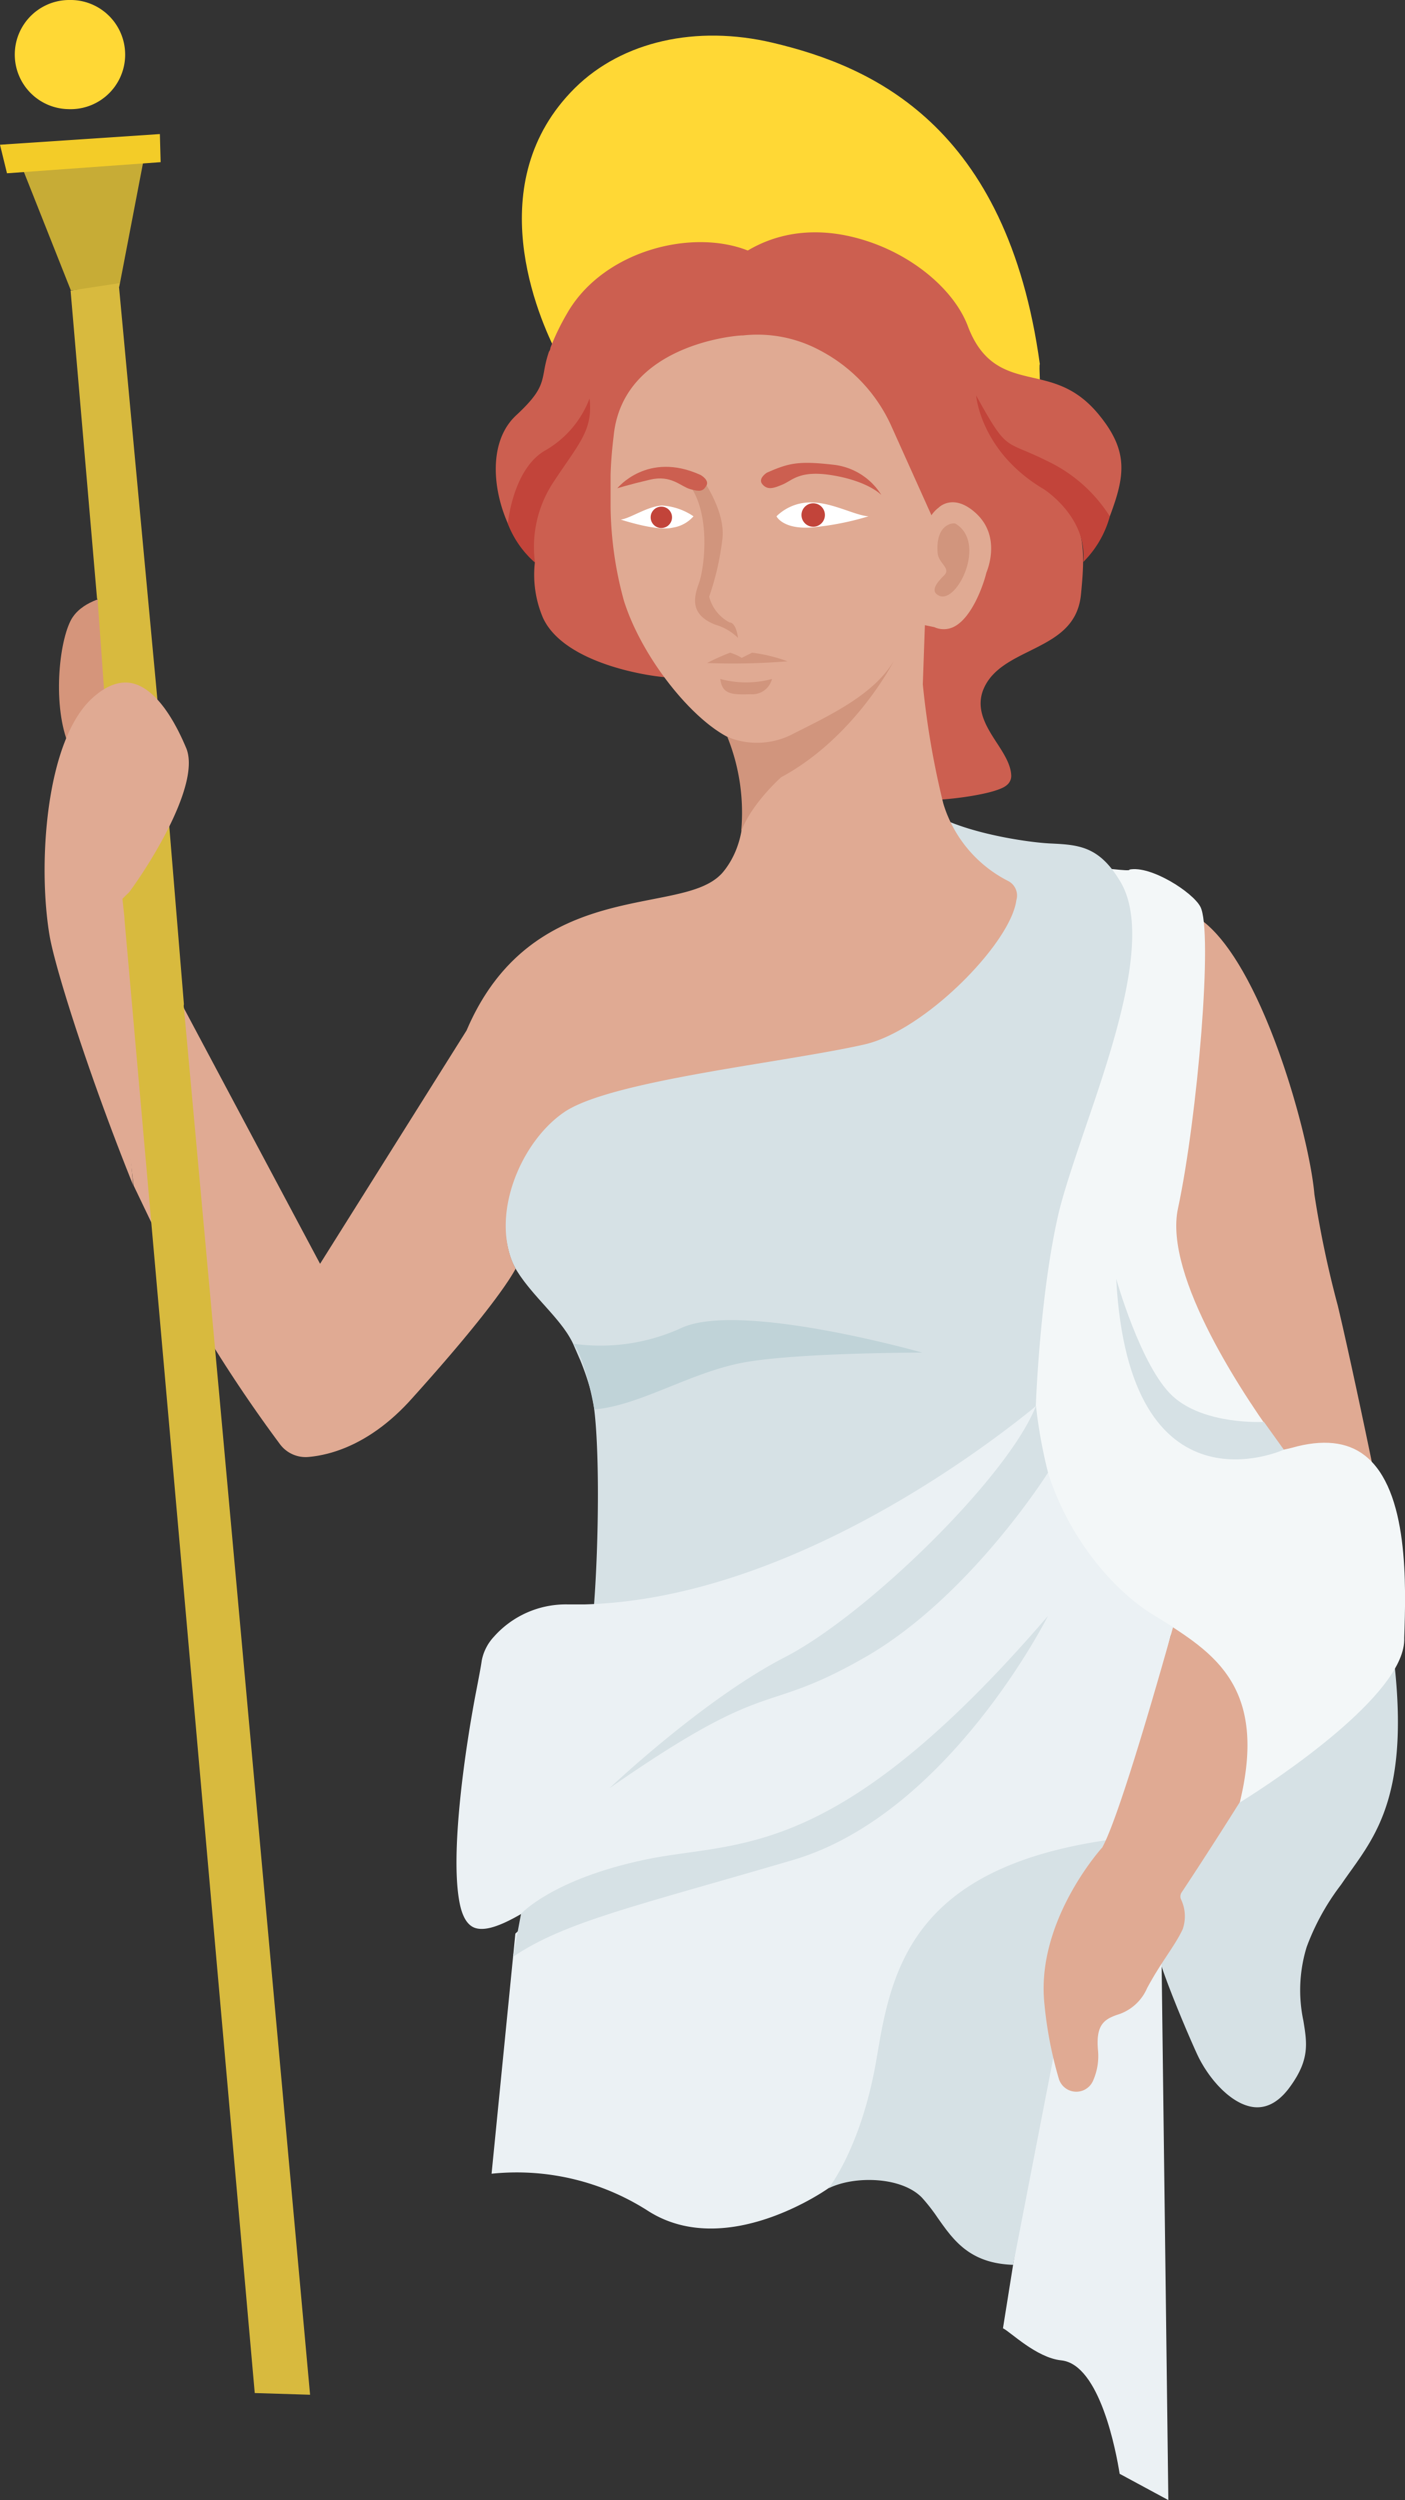 <?xml version="1.0" encoding="UTF-8" standalone="no"?>
<svg
   data-name="Layer 1"
   id="Layer_1"
   viewBox="0 0 163.03 290"
   version="1.1"
   sodipodi:docname="cleodora-logo.svg"
   inkscape:version="1.2.2 (1:1.2.2+202212051550+b0a8486541)"
   inkscape:export-filename="head.svg"
   inkscape:export-xdpi="139.82"
   inkscape:export-ydpi="139.82"
   xmlns:inkscape="http://www.inkscape.org/namespaces/inkscape"
   xmlns:sodipodi="http://sodipodi.sourceforge.net/DTD/sodipodi-0.dtd"
   xmlns="http://www.w3.org/2000/svg"
   xmlns:svg="http://www.w3.org/2000/svg">
  <rect x="0" y="0" width="163.03" height="290" fill="#333333" stroke="none"/>
  <sodipodi:namedview
     id="namedview81"
     pagecolor="#ffffff"
     bordercolor="#666666"
     borderopacity="1.0"
     inkscape:showpageshadow="2"
     inkscape:pageopacity="0.0"
     inkscape:pagecheckerboard="0"
     inkscape:deskcolor="#d1d1d1"
     showgrid="false"
     inkscape:zoom="2.044144"
     inkscape:cx="636.94143"
     inkscape:cy="149.94051"
     inkscape:window-width="1856"
     inkscape:window-height="1016"
     inkscape:window-x="64"
     inkscape:window-y="27"
     inkscape:window-maximized="1"
     inkscape:current-layer="layer2"
     showguides="true" />
  <defs
     id="defs4">
    <style
       id="style2">.cls-1{fill:#e0aa93;}.cls-2{fill:#d6e1e5;}.cls-3{fill:#f3f7f8;}.cls-4{fill:#ffd835;}.cls-5{fill:#cc5f50;}.cls-6{fill:#ebf1f4;}.cls-7{fill:#d8ba3e;}.cls-8{fill:#d5957b;}.cls-9{fill:#c7ac36;}.cls-10{fill:#f3cc28;}.cls-11{fill:#c0d3d8;}.cls-12{fill:#d1957d;}.cls-13{fill:#c2443a;}.cls-14{fill:#fff;}</style>
    <clipPath
       clipPathUnits="userSpaceOnUse"
       id="clipPath2105">
      <rect
         style="fill:#f3f7f8;fill-opacity:1;stroke:none;stroke-width:1.757;stroke-linecap:round"
         id="rect2107"
         width="130.232"
         height="130.232"
         x="290.286"
         y="17.306" />
    </clipPath>
    <clipPath
       clipPathUnits="userSpaceOnUse"
       id="clipPath2109">
      <rect
         style="fill:#f3f7f8;fill-opacity:1;stroke:none;stroke-width:1.757;stroke-linecap:round"
         id="rect2111"
         width="130.232"
         height="130.232"
         x="290.286"
         y="17.306" />
    </clipPath>
  </defs>
  <title
     id="title6" />
  <g
     inkscape:groupmode="layer"
     id="layer1"
     inkscape:label="Export background"
     inkscape:export-filename="./logo.png"
     inkscape:export-xdpi="294.858"
     inkscape:export-ydpi="294.858">
    <rect
       style="fill:none;fill-opacity:1;stroke:none;stroke-width:1.757;stroke-linecap:round"
       id="rect6138"
       width="130.232"
       height="130.232"
       x="290.286"
       y="17.306"
       inkscape:export-filename="head.png"
       inkscape:export-xdpi="589.716"
       inkscape:export-ydpi="589.716"
       inkscape:label="export rectangle"
       clip-path="url(#clipPath2109)" />
  </g>
  <g
     inkscape:groupmode="layer"
     id="layer2"
     inkscape:label="Default">
    <rect
       style="fill:#ffffff;fill-opacity:1;stroke:none;stroke-width:1.757;stroke-linecap:round"
       id="rect2103"
       width="130.232"
       height="130.232"
       x="593.723"
       y="17.306" />
    <polygon
       class="cls-1"
       points="16.12 103.93 13.05 101.86 7.62 107.67 13.05 116.88 15.5 137.51 19.81 146.5 16.12 103.93"
       id="polygon8" />
    <path
       class="cls-2"
       d="M213,210.29c-3.21,5.05-9.42,12.79-10.15,13.91.82,3.42.14,2.48-1.53,5,0,0,1.55,2.28,1.53,2.33.09,1.25,2.82,8,4.53,11.74,1.32,2.86,4,5.9,6.65,6.16,1.49.14,2.89-.64,4.13-2.35,2.28-3.13,2-5,1.56-7.67a17.06,17.06,0,0,1,.38-8.56,27.68,27.68,0,0,1,4-7.24c3.49-5.15,8.37-9.57,5.93-27.68C225.09,202.48,214.6,209.38,213,210.29Z"
       transform="translate(-68.48,-5)"
       id="path10" />
    <path
       class="cls-1"
       d="M215,176.16c3.48-.88,11,.27,13.32,1.7-1-5.08-3.42-16.45-4.61-21.41A120.47,120.47,0,0,1,221,143.56c-.62-7.26-6.71-29-14.37-32.59.12,8.47-2,25.65-3.54,32.74C201.2,152.52,213,173.7,215,176.16Z"
       transform="translate(-68.48,-5)"
       id="path12" />
    <path
       class="cls-3"
       d="M226.84,173.83c-2.05-1.6-4.89-1.9-8.45-.89-.33.09-.66.15-1,.23-4.47-6-13.92-20.11-12.22-28,2.26-10.55,4.1-32.19,2.59-35-.9-1.69-5.75-4.8-8.23-4.3.21.31-3.9-.41-3.69-.05,4,6.74-.12,19.6-3.68,30-1.27,3.7-3.82,10.89-4.39,13.46-2.07,9.26-.51,21-.53,21.63.66,10.09,8.44,18.05,14.11,21.81l2.8,1.81c5.91,3.78,10.68,6.56,8.19,19.56,4.55-2.82,18.88-12.42,19.08-18.78V195C231.62,189,232,177.84,226.84,173.83Z"
       transform="translate(-68.48,-5)"
       id="path14" />
    <path
       class="cls-2"
       d="M198.51,107.32c-2.47-4.2-4.87-4.32-8.19-4.48-2.63-.13-9.71-1.18-13.56-3.43,1,1.67.12,6.82,3.08,8.4,1.41.75,2.47,1.19,2.23,3-.81,6.12-7.45,11-14.77,12.65-2.83.65-6.48,1.11-10.74,1.81-8.8,1.45-20.82,3.42-24.23,5.74-4.69,3.19-6.93,16.22-4,21.19,1.9,3.2,5.31,5.77,6.66,8.7l.84,1.93a30.82,30.82,0,0,1,1.26,3.75c1,3.68.95,16.7.28,25.06,28.35-1.24,49-21.25,51.3-23.53.08-2,.6-13.28,2.56-22,.6-2.66,1.81-6.2,3.09-10C197.79,126,202.09,113.39,198.51,107.32Z"
       transform="translate(-68.48,-5)"
       id="path16" />
    <path
       class="cls-4"
       d="M136.89,43.8c4.87-8.6,13.3-8.42,20.42-6,4.44-2.49,7.83-2.75,13.32-.82,5.76,2,8.38,5.79,10.06,10.27,1.43,3.8,5.59,3,8.45,3.61.14,0-.14-3.65,0-3.61-3.81-27.72-19.45-34.56-31-37.29-8.88-2.1-17.44-.16-22.9,5.2-11.16,11-4.31,26.66-2.06,31C133.57,45.42,136.3,44.84,136.89,43.8Z"
       id="path18"
       transform="translate(-68.48,-5)" />
    <path
       class="cls-5"
       d="M187.16,59.09a73.83,73.83,0,0,0,10.1,5.8c1.74-4.65,2.24-7.53-1.3-11.82-2.54-3.08-5.12-3.68-7.62-4.25-2.86-.66-5.81-1.34-7.56-6-1.52-4-5.92-7.84-11.23-9.7s-10.24-1.47-14.3.94c-6.59-2.6-16.88.07-21,7.35a27.67,27.67,0,0,0-1.9,3.93.83.83,0,0,1-.17.45,14.11,14.11,0,0,0-.56,2.25c-.3,1.67-.58,2.66-3.26,5.15-4.5,4.19-1.86,13.57,2.19,17a12.74,12.74,0,0,0,.94,6.49c2.42,5.24,12.12,6.83,15,6.94a51.58,51.58,0,0,1-4.71-10L154.76,47c1.79-.23,3.63-3,10.92,5.39a.77.77,0,0,1,.06.11.78.78,0,0,1,.07.1l8.57,15.07,6.2,5.09a15.45,15.45,0,0,1-4.84,3.54,4.14,4.14,0,0,1-2.58.44L173,81.41h0s1.81,10.49,3.32,16.38c1.64.07,7.8-.62,9-1.73a1.37,1.37,0,0,0,.5-1c0-1.26-.78-2.52-1.65-3.85-1.34-2.06-2.85-4.39-1.14-7.09,1.07-1.69,3-2.65,4.88-3.58,2.89-1.44,5.62-2.79,6-6.57.65-6.61.53-10.05-6.81-14.84l.39-.86C187.6,58.25,187.11,59.06,187.16,59.09Z"
       id="path20"
       transform="translate(-68.48,-5)" />
    <path
       class="cls-6"
       d="M203.22,229c-.16.27-1.22-1-1.38-.74-1.58,2.92-1.84,5.37-3,5.76s-4-1.66-3.83.29l-4.15,3.19-6,37.58c.83.38,3.87,3.42,6.76,3.72,4.5.46,6.38,10.66,6.78,13.16l5.65,3.05Z"
       transform="translate(-68.48,-5)"
       id="path22" />
    <path
       class="cls-2"
       d="M191.74,236.21c-.83-7.85,4.8-16.79,7.12-19.88-19.78,3.11-27.47,11.95-29.12,21.68l-2.34,7.33c-1.15,6.41-1.42,11.12-2.77,13.5,3-1.49,8.53-1.36,10.87,1.13a21.24,21.24,0,0,1,1.8,2.32c1.83,2.59,3.7,5.26,8.74,5.43l4.85-25C190.23,240.55,192.16,240.19,191.74,236.21Z"
       transform="translate(-68.48,-5)"
       id="path24" />
    <path
       class="cls-6"
       d="M201.79,192c-5.57-3.69-11.45-11.5-12.85-21.1l-.25-2.79c-8.47,6.92-30.26,22.39-52.35,23l-1.79,0h-.21a11.15,11.15,0,0,0-8.55,3.75,5.61,5.61,0,0,0-1.41,2.76c-.12.86-.38,2.18-.69,3.79-1.18,6.16-3.06,18.7-1.85,24.47.31,1.47.86,2.38,1.64,2.71,1.85.78,5.27-1.39,8-3.13.9-.57,1.77-1.12,2.56-1.57l-5.76,5.41-2.76,27.85a28.23,28.23,0,0,1,18.23,4.36c9.06,5.7,20.76-2.6,20.89-2.7h0s3.7-4.62,5.46-14.47l.32-1.85c1.72-10.12,4.93-21.22,27.54-24.18,2.17-4.65,5.67-21.16,6.63-24.58Z"
       transform="translate(-68.48,-5)"
       id="path26" />
    <path
       class="cls-1"
       d="M185.51,107.22a14.91,14.91,0,0,1-7.57-9h0a97.5,97.5,0,0,1-2.38-13.84l.24-6.86,1.1.23a2.63,2.63,0,0,0,2.3-.06c2.09-1.08,3.4-4.87,3.73-6.24.09-.26,1.82-4.24-1.3-7-2.6-2.3-4.25-.55-4.25-.55a3.66,3.66,0,0,0-.82.87L172,54.63a18.47,18.47,0,0,0-8.31-8.95,15.32,15.32,0,0,0-9-1.77h-.11c-.57,0-13.89,1-14.9,11.72,0,0-.3,2.28-.35,4.51l0,3.66a42.57,42.57,0,0,0,1.54,10.86c2.34,7.49,9.64,16,14.21,16.57L155.7,93a6.62,6.62,0,0,1-.82,0,6.85,6.85,0,0,1-1.13-.24c.74,2.31,2.31,8.73-1.25,13.25-1.56,2-4.57,2.57-8.39,3.32-6.91,1.36-16.38,3.22-21.49,15.2l-17,27.07c-.08-.15-12.12-22.73-18.36-34.46l2,37.27A164.47,164.47,0,0,0,101,172.57a3.71,3.71,0,0,0,3.23,1.44c2.64-.22,7.27-1.46,12-6.73,9.14-10.14,11.53-14.07,12.08-15.11-3.08-5.88.46-14.64,5.65-18.17,3.72-2.53,14.41-4.3,23.85-5.85,4.22-.7,8.21-1.36,11-2,7-1.61,16.95-11.75,17.6-16.72A1.89,1.89,0,0,0,185.51,107.22Z"
       transform="translate(-68.48,-5)"
       id="path28" />
    <path
       class="cls-1"
       d="M205.5,225.28a.85.85,0,0,1,.09-.76s3-4.5,6.76-10.49c3-12.37-2.19-16.64-7.76-20.26-1.27,4.53-6,21.28-8.1,25.33l-.06.09,0,.06,0,0c-.08.08-7.78,8.56-6.76,18.2a46.09,46.09,0,0,0,1.67,8.68,2.12,2.12,0,0,0,4,.17,7,7,0,0,0,.55-3.42c-.29-3,.73-3.64,2.21-4.16a5.5,5.5,0,0,0,3.49-3.11c1.71-3.17,3.15-4.77,4.12-6.81A4.58,4.58,0,0,0,205.5,225.28Z"
       transform="translate(-68.48,-5)"
       id="path30" />
    <path
       class="cls-7"
       d="M93.9,166.53l-.08-.86-4-43.79a.82.82,0,0,1,0-.39L87.87,97.79a21.43,21.43,0,0,1-3.26,4.39l-2.61.71.92,8.55a.79.79,0,0,1,0,.15l15.12,171,6.42.2Z"
       transform="translate(-68.48,-5)"
       id="path32" />
    <path
       class="cls-8"
       d="M78.43,88.86c.32-.28.33-1.33.65-1.56-.13-.14,2.47-1.21,2.46-1.42V74c-.61.24-3.73.71-4.89,3.05-1.43,2.9-2.1,10.55.06,14.95C77.43,90.63,77.44,89.74,78.43,88.86Z"
       transform="translate(-68.48,-5)"
       id="path34" />
    <polygon
       class="cls-9"
       points="16.91 17.27 2.17 18.43 8.22 33.68 13.84 33.26 16.91 17.27"
       id="polygon36" />
    <path
       class="cls-7"
       d="M79.83,74.6a.83.83,0,0,1,0,.3L81.06,92c1.24-.57,2.33-5.8,3.54-5.53.78.18,2,5.06,2.69,5.53l-5-53.71a.83.83,0,0,1,.1-.45l-5.72.87,3.07,35.73A.79.79,0,0,1,79.83,74.6Z"
       transform="translate(-68.48,-5)"
       id="path38" />
    <path
       class="cls-1"
       d="M80.28,114a.85.85,0,1,1-1.19-1.22l4.39-4.3c2.45-3.31,8.32-12.62,6.6-16.72-1.82-4.33-4-7-6.25-7.5-1.43-.32-3,.24-4.58,1.67-5.5,4.9-6.42,19.49-5,27.7.7,3.93,4.66,16.4,9.68,28.85L81.37,113Z"
       transform="translate(-68.48,-5)"
       id="path40" />
    <path
       class="cls-4"
       d="M76.42,17.66A6.33,6.33,0,0,0,83,11.53,6.34,6.34,0,0,0,76.82,5h-.2a6.33,6.33,0,0,0-.19,12.66Z"
       transform="translate(-68.48,-5)"
       id="path42" />
    <polygon
       class="cls-10"
       points="18.55 15.55 0 16.79 0.81 20.1 18.64 18.81 18.55 15.55"
       id="polygon44" />
    <path
       class="cls-11"
       d="M135,160.87A22.57,22.57,0,0,0,147.64,159c6.91-3.05,27.85,2.9,27.85,2.9s-14.67,0-20.83,1.17-12,5-17.21,5.42C137.44,168.5,136.46,162.66,135,160.87Z"
       transform="translate(-68.48,-5)"
       id="path46" />
    <path
       class="cls-2"
       d="M198,153.34s2.86,10.2,6.54,13.6,10.6,3,10.6,3l2.31,3.22S199.49,181.4,198,153.34Z"
       transform="translate(-68.48,-5)"
       id="path48" />
    <path
       class="cls-2"
       d="M188.69,168.08a57.5,57.5,0,0,0,1.4,7.74s-9.11,14.51-21.3,21.46-10.45,1.84-29.6,15.16c0,0,10.85-10.3,20.37-15.21S185.49,176.29,188.69,168.08Z"
       transform="translate(-68.48,-5)"
       id="path50" />
    <path
       class="cls-2"
       d="M128,232l.94-5s3.59-4,14.37-6.28,21.94.6,46.77-28.27c0,0-11.52,23-29.59,28.31S134,227.91,128,232Z"
       transform="translate(-68.48,-5)"
       id="path52" />
    <path
       class="cls-12"
       d="M152.88,90.48a9,9,0,0,0,7.81-.45c4.41-2.21,9.16-4.5,11.49-8.33,0,0-4.51,8.86-13.06,13.46,0,0-3.49,3.1-4.64,6.31A23.5,23.5,0,0,0,152.88,90.48Z"
       id="path54"
       transform="translate(-68.48,-5)" />
    <path
       class="cls-13"
       d="M130.56,70.26A13.61,13.61,0,0,1,132.65,61c3-4.57,4.66-6.06,4.24-9.78a11.73,11.73,0,0,1-5.09,6c-3.83,2.13-4.39,8.53-4.39,8.53A11.37,11.37,0,0,0,130.56,70.26Z"
       id="path56"
       transform="translate(-68.48,-5)" />
    <path
       class="cls-13"
       d="M181.75,50.88s.49,6.51,7.84,10.86c0,0,5.1,3.22,4.58,8.46a11.91,11.91,0,0,0,3.09-5.3A17.4,17.4,0,0,0,190,58.48C184.94,55.94,185.47,57.61,181.75,50.88Z"
       id="path58"
       transform="translate(-68.48,-5)" />
    <path
       class="cls-12"
       d="M179.36,65.75c-.25-.15-2.36,0-2.08,3.42.1,1.16,1.56,1.76.78,2.54s-1.79,1.88-.57,2.41C179.57,75,183,67.92,179.36,65.75Z"
       id="path60"
       transform="translate(-68.48,-5)" />
    <path
       class="cls-12"
       d="M153.15,77.21a4.69,4.69,0,0,1-2.38-3,31.4,31.4,0,0,0,1.5-6.42c.4-2.44-.93-5.17-2.26-7.24l-1.92.23c3,3.31,2.14,10.1,1.49,11.87s-1,3.68,1.92,4.82A6.16,6.16,0,0,1,154.12,79C153.85,77.1,153.15,77.21,153.15,77.21Z"
       id="path62"
       transform="translate(-68.48,-5)" />
    <path
       class="cls-5"
       d="M149.78,60.1s1.06.59.66,1.25-.75.7-1.87.39-2.18-1.68-4.66-1.1-3.8,1-3.8,1S143.61,57.28,149.78,60.1Z"
       id="path64"
       transform="translate(-68.48,-5)" />
    <path
       class="cls-5"
       d="M157.47,59.83s-1.1.68-.52,1.35,1.24.5,2.39,0,2-1.72,6-1,5.41,2.24,5.41,2.24a7.51,7.51,0,0,0-5.65-3.52C161.14,58.45,160,58.71,157.47,59.83Z"
       id="path66"
       transform="translate(-68.48,-5)" />
    <path
       class="cls-14"
       d="M158.58,64.89a5.63,5.63,0,0,1,4-1.61c2.5,0,5.12,1.52,6.68,1.61a32.94,32.94,0,0,1-6.68,1.3C159.29,66.4,158.58,64.89,158.58,64.89Z"
       id="path68"
       transform="translate(-68.48,-5)" />
    <path
       class="cls-14"
       d="M148.95,64.89a7.32,7.32,0,0,0-3.63-1.25c-1.69.07-3.7,1.5-4.81,1.63,0,0,4.18,1.39,6,.94A4,4,0,0,0,148.95,64.89Z"
       id="path70"
       transform="translate(-68.48,-5)" />
    <circle
       class="cls-13"
       cx="94.36"
       cy="59.74"
       r="1.36"
       id="circle72" />
    <circle
       class="cls-13"
       cx="76.74"
       cy="60.01"
       r="1.24"
       id="circle74" />
    <path
       class="cls-12"
       d="M150.53,81.91a24.42,24.42,0,0,1,2.67-1.2,6.18,6.18,0,0,1,1.35.6l1.2-.6a18.75,18.75,0,0,1,4.11,1A78,78,0,0,1,150.53,81.91Z"
       id="path76"
       transform="translate(-68.48,-5)" />
    <path
       class="cls-12"
       d="M152.06,83.76a11.47,11.47,0,0,0,6,0,2.36,2.36,0,0,1-2.48,1.77C153.41,85.6,152.27,85.55,152.06,83.76Z"
       id="path78"
       transform="translate(-68.48,-5)" />
    <g
       id="g6136"
       clip-path="url(#clipPath2105)">
      <path
         class="cls-1"
         d="m 409.2,194.592 c 3.48,-0.88 11,0.27 13.32,1.7 -1,-5.08 -3.42,-16.45 -4.61,-21.41 a 120.47,120.47 0 0 1 -2.71,-12.89 c -0.62,-7.26 -6.71,-29 -14.37,-32.59 0.12,8.47 -2,25.65 -3.54,32.74 -1.89,8.81 9.91,29.99 11.91,32.45 z"
         id="path5077" />
      <path
         class="cls-3"
         d="m 421.04,192.262 c -2.05,-1.6 -4.89,-1.9 -8.45,-0.89 -0.33,0.09 -0.66,0.15 -1,0.23 -4.47,-6 -13.92,-20.11 -12.22,-28 2.26,-10.55 4.1,-32.19 2.59,-35 -0.9,-1.69 -5.75,-4.8 -8.23,-4.3 0.21,0.31 -3.9,-0.41 -3.69,-0.05 4,6.74 -0.12,19.6 -3.68,30 -1.27,3.7 -3.82,10.89 -4.39,13.46 -2.07,9.26 -0.51,21 -0.53,21.63 0.66,10.09 8.44,18.05 14.11,21.81 l 2.8,1.81 c 5.91,3.78 10.68,6.56 8.19,19.56 4.55,-2.82 18.88,-12.42 19.08,-18.78 v -0.31 c 0.2,-6 0.58,-17.16 -4.58,-21.17 z"
         id="path5079" />
      <path
         class="cls-2"
         d="m 392.71,125.752 c -2.47,-4.2 -4.87,-4.32 -8.19,-4.48 -2.63,-0.13 -9.71,-1.18 -13.56,-3.43 1,1.67 0.12,6.82 3.08,8.4 1.41,0.75 2.47,1.19 2.23,3 -0.81,6.12 -7.45,11 -14.77,12.65 -2.83,0.65 -6.48,1.11 -10.74,1.81 -8.8,1.45 -20.82,3.42 -24.23,5.74 -4.69,3.19 -6.93,16.22 -4,21.19 1.9,3.2 5.31,5.77 6.66,8.7 l 0.84,1.93 a 30.82,30.82 0 0 1 1.26,3.75 c 1,3.68 0.95,16.7 0.28,25.06 28.35,-1.24 49,-21.25 51.3,-23.53 0.08,-2 0.6,-13.28 2.56,-22 0.6,-2.66 1.81,-6.2 3.09,-10 3.47,-10.11 7.77,-22.72 4.19,-28.79 z"
         id="path5081" />
      <path
         class="cls-4"
         d="m 331.09,62.232 c 4.87,-8.6 13.3,-8.42 20.42,-6 4.44,-2.49 7.83,-2.75 13.32,-0.82 5.76,2 8.38,5.79 10.06,10.27 1.43,3.8 5.59,3 8.45,3.61 0.14,0 -0.14,-3.65 0,-3.61 -3.81,-27.72 -19.45,-34.56 -31,-37.29 -8.88,-2.1 -17.44,-0.16 -22.9,5.2 -11.16,11 -4.31,26.66 -2.06,31 0.39,-0.74 3.12,-1.32 3.71,-2.36 z"
         id="path5083" />
      <path
         class="cls-5"
         d="m 381.36,77.522 a 73.83,73.83 0 0 0 10.1,5.8 c 1.74,-4.65 2.24,-7.53 -1.3,-11.82 -2.54,-3.08 -5.12,-3.68 -7.62,-4.25 -2.86,-0.66 -5.81,-1.34 -7.56,-6 -1.52,-4 -5.92,-7.84 -11.23,-9.7 -5.31,-1.86 -10.24,-1.47 -14.3,0.94 -6.59,-2.6 -16.88,0.07 -21,7.35 a 27.67,27.67 0 0 0 -1.9,3.93 0.83,0.83 0 0 1 -0.17,0.45 14.11,14.11 0 0 0 -0.56,2.25 c -0.3,1.67 -0.58,2.66 -3.26,5.15 -4.5,4.19 -1.86,13.57 2.19,17 a 12.74,12.74 0 0 0 0.94,6.49 c 2.42,5.24 12.12,6.83 15,6.94 a 51.58,51.58 0 0 1 -4.71,-10 l 12.98,-26.62 c 1.79,-0.23 3.63,-3 10.92,5.39 a 0.77,0.77 0 0 1 0.06,0.11 0.78,0.78 0 0 1 0.07,0.1 l 8.57,15.07 6.2,5.09 a 15.45,15.45 0 0 1 -4.84,3.54 4.14,4.14 0 0 1 -2.58,0.44 l -0.16,4.67 v 0 c 0,0 1.81,10.49 3.32,16.38 1.64,0.07 7.8,-0.62 9,-1.73 a 1.37,1.37 0 0 0 0.5,-1 c 0,-1.26 -0.78,-2.52 -1.65,-3.85 -1.34,-2.06 -2.85,-4.39 -1.14,-7.09 1.07,-1.69 3,-2.65 4.88,-3.58 2.89,-1.44 5.62,-2.79 6,-6.57 0.65,-6.61 0.53,-10.05 -6.81,-14.84 l 0.39,-0.86 c 0.11,-0.02 -0.38,0.79 -0.33,0.82 z"
         id="path5085" />
      <path
         class="cls-1"
         d="m 379.71,125.652 a 14.91,14.91 0 0 1 -7.57,-9 v 0 a 97.5,97.5 0 0 1 -2.38,-13.84 l 0.24,-6.86 1.1,0.23 a 2.63,2.63 0 0 0 2.3,-0.06 c 2.09,-1.08 3.4,-4.87 3.73,-6.24 0.09,-0.26 1.82,-4.24 -1.3,-7 -2.6,-2.3 -4.25,-0.55 -4.25,-0.55 a 3.66,3.66 0 0 0 -0.82,0.87 l -4.56,-10.14 a 18.47,18.47 0 0 0 -8.31,-8.95 15.32,15.32 0 0 0 -9,-1.77 h -0.11 c -0.57,0 -13.89,1 -14.9,11.72 0,0 -0.3,2.28 -0.35,4.51 v 3.66 a 42.57,42.57 0 0 0 1.54,10.86 c 2.34,7.49 9.64,16 14.21,16.57 l 0.62,1.77 a 6.62,6.62 0 0 1 -0.82,0 6.85,6.85 0 0 1 -1.13,-0.24 c 0.74,2.31 2.31,8.73 -1.25,13.25 -1.56,2 -4.57,2.57 -8.39,3.32 -6.91,1.36 -16.38,3.22 -21.49,15.2 l -17,27.07 c -0.08,-0.15 -12.12,-22.73 -18.36,-34.46 l 2,37.27 a 164.47,164.47 0 0 0 11.74,18.16 3.71,3.71 0 0 0 3.23,1.44 c 2.64,-0.22 7.27,-1.46 12,-6.73 9.14,-10.14 11.53,-14.07 12.08,-15.11 -3.08,-5.88 0.46,-14.64 5.65,-18.17 3.72,-2.53 14.41,-4.3 23.85,-5.85 4.22,-0.7 8.21,-1.36 11,-2 7,-1.61 16.95,-11.75 17.6,-16.72 a 1.89,1.89 0 0 0 -0.9,-2.21 z"
         id="path5087" />
      <path
         class="cls-12"
         d="m 347.08,108.912 a 9,9 0 0 0 7.81,-0.45 c 4.41,-2.21 9.16,-4.5 11.49,-8.33 0,0 -4.51,8.86 -13.06,13.46 0,0 -3.49,3.1 -4.64,6.31 a 23.5,23.5 0 0 0 -1.6,-10.99 z"
         id="path5089" />
      <path
         class="cls-13"
         d="m 324.76,88.692 a 13.61,13.61 0 0 1 2.09,-9.26 c 3,-4.57 4.66,-6.06 4.24,-9.78 a 11.73,11.73 0 0 1 -5.09,6 c -3.83,2.13 -4.39,8.53 -4.39,8.53 a 11.37,11.37 0 0 0 3.15,4.51 z"
         id="path5091" />
      <path
         class="cls-13"
         d="m 375.95,69.312 c 0,0 0.49,6.51 7.84,10.86 0,0 5.1,3.22 4.58,8.46 a 11.91,11.91 0 0 0 3.09,-5.3 17.4,17.4 0 0 0 -7.26,-6.42 c -5.06,-2.54 -4.53,-0.87 -8.25,-7.6 z"
         id="path5093" />
      <path
         class="cls-12"
         d="m 373.56,84.182 c -0.25,-0.15 -2.36,0 -2.08,3.42 0.1,1.16 1.56,1.76 0.78,2.54 -0.78,0.78 -1.79,1.88 -0.57,2.41 2.08,0.88 5.51,-6.2 1.87,-8.37 z"
         id="path5095" />
      <path
         class="cls-12"
         d="m 347.35,95.642 a 4.69,4.69 0 0 1 -2.38,-3 31.4,31.4 0 0 0 1.5,-6.42 c 0.4,-2.44 -0.93,-5.17 -2.26,-7.24 l -1.92,0.23 c 3,3.31 2.14,10.1 1.49,11.87 -0.65,1.77 -1,3.68 1.92,4.82 a 6.16,6.16 0 0 1 2.62,1.53 c -0.27,-1.9 -0.97,-1.79 -0.97,-1.79 z"
         id="path5097" />
      <path
         class="cls-5"
         d="m 343.98,78.532 c 0,0 1.06,0.59 0.66,1.25 -0.4,0.66 -0.75,0.7 -1.87,0.39 -1.12,-0.31 -2.18,-1.68 -4.66,-1.1 -2.48,0.58 -3.8,1 -3.8,1 0,0 3.5,-4.36 9.67,-1.54 z"
         id="path5099" />
      <path
         class="cls-5"
         d="m 351.67,78.262 c 0,0 -1.1,0.68 -0.52,1.35 0.58,0.67 1.24,0.5 2.39,0 1.15,-0.5 2,-1.72 6,-1 4,0.72 5.41,2.24 5.41,2.24 a 7.51,7.51 0 0 0 -5.65,-3.52 c -3.96,-0.45 -5.1,-0.19 -7.63,0.93 z"
         id="path5101" />
      <path
         class="cls-14"
         d="m 352.78,83.322 a 5.63,5.63 0 0 1 4,-1.61 c 2.5,0 5.12,1.52 6.68,1.61 a 32.94,32.94 0 0 1 -6.68,1.3 c -3.29,0.21 -4,-1.3 -4,-1.3 z"
         id="path5103" />
      <path
         class="cls-14"
         d="m 343.15,83.322 a 7.32,7.32 0 0 0 -3.63,-1.25 c -1.69,0.07 -3.7,1.5 -4.81,1.63 0,0 4.18,1.39 6,0.94 a 4,4 0 0 0 2.44,-1.32 z"
         id="path5105" />
      <circle
         class="cls-13"
         cx="357.04"
         cy="83.172"
         r="1.36"
         id="circle5107" />
      <circle
         class="cls-13"
         cx="339.42"
         cy="83.442"
         r="1.24"
         id="circle5109" />
      <path
         class="cls-12"
         d="m 344.73,100.342 a 24.42,24.42 0 0 1 2.67,-1.2 6.18,6.18 0 0 1 1.35,0.6 l 1.2,-0.6 a 18.75,18.75 0 0 1 4.11,1 78,78 0 0 1 -9.33,0.2 z"
         id="path5111" />
      <path
         class="cls-12"
         d="m 346.26,102.192 a 11.47,11.47 0 0 0 6,0 2.36,2.36 0 0 1 -2.48,1.77 c -2.17,0.07 -3.31,0.02 -3.52,-1.77 z"
         id="path5113" />
    </g>
    <path
       id="path2063"
       class="cls-1"
       d="M 704.268 129.402 C 704.332 133.924 703.75 140.911 702.967 147.537 L 715.223 147.537 C 712.597 139.629 708.699 131.479 704.268 129.402 z "
       inkscape:export-filename="head.svg"
       inkscape:export-xdpi="139.82"
       inkscape:export-ydpi="139.82" />
    <path
       id="path2065"
       class="cls-3"
       d="M 693.994 124.152 C 693.642 124.14 693.424 124.162 693.477 124.252 C 696.648 129.595 694.705 138.776 691.994 147.537 L 705.117 147.537 C 705.99 138.759 706.302 130.287 705.396 128.602 C 704.496 126.912 699.648 123.803 697.168 124.303 C 697.325 124.535 695.052 124.188 693.994 124.152 z " />
    <path
       id="path2067"
       class="cls-2"
       d="M 674.396 117.842 C 675.396 119.512 674.517 124.662 677.477 126.242 C 678.887 126.992 679.947 127.432 679.707 129.242 C 678.897 135.362 672.257 140.243 664.938 141.893 C 662.107 142.543 658.457 143.001 654.197 143.701 C 647.924 144.735 640.065 146.037 634.805 147.537 L 694.287 147.537 C 696.94 139.153 698.932 130.475 696.146 125.752 C 693.676 121.552 691.277 121.431 687.957 121.271 C 685.327 121.141 678.246 120.092 674.396 117.842 z " />
    <path
       class="cls-4"
       d="m 634.527,62.232 c 4.87,-8.6 13.3,-8.42 20.42,-6 4.44,-2.49 7.83,-2.75 13.32,-0.82 5.76,2 8.38,5.79 10.06,10.27 1.43,3.8 5.59,3 8.45,3.61 0.14,0 -0.14,-3.65 0,-3.61 -3.81,-27.72 -19.45,-34.56 -31,-37.29 -8.88,-2.1 -17.44,-0.16 -22.9,5.2 -11.16,11 -4.31,26.66 -2.06,31 0.39,-0.74 3.12,-1.32 3.71,-2.36 z"
       id="path2069" />
    <path
       class="cls-5"
       d="m 684.797,77.522 a 73.83,73.83 0 0 0 10.1,5.8 c 1.74,-4.65 2.24,-7.53 -1.3,-11.82 -2.54,-3.08 -5.12,-3.68 -7.62,-4.25 -2.86,-0.66 -5.81,-1.34 -7.56,-6 -1.52,-4 -5.92,-7.84 -11.23,-9.7 -5.31,-1.86 -10.24,-1.47 -14.3,0.94 -6.59,-2.6 -16.88,0.07 -21,7.35 a 27.67,27.67 0 0 0 -1.9,3.93 0.83,0.83 0 0 1 -0.17,0.45 14.11,14.11 0 0 0 -0.56,2.25 c -0.3,1.67 -0.58,2.66 -3.26,5.15 -4.5,4.19 -1.86,13.57 2.19,17 a 12.74,12.74 0 0 0 0.94,6.49 c 2.42,5.24 12.12,6.83 15,6.94 a 51.58,51.58 0 0 1 -4.71,-10 l 12.98,-26.62 c 1.79,-0.23 3.63,-3 10.92,5.39 a 0.77,0.77 0 0 1 0.06,0.11 0.78,0.78 0 0 1 0.07,0.1 l 8.57,15.07 6.2,5.09 a 15.45,15.45 0 0 1 -4.84,3.54 4.14,4.14 0 0 1 -2.58,0.44 l -0.16,4.67 v 0 c 0,0 1.81,10.49 3.32,16.38 1.64,0.07 7.8,-0.62 9,-1.73 a 1.37,1.37 0 0 0 0.5,-1 c 0,-1.26 -0.78,-2.52 -1.65,-3.85 -1.34,-2.06 -2.85,-4.39 -1.14,-7.09 1.07,-1.69 3,-2.65 4.88,-3.58 2.89,-1.44 5.62,-2.79 6,-6.57 0.65,-6.61 0.53,-10.05 -6.81,-14.84 l 0.39,-0.86 c 0.11,-0.02 -0.38,0.79 -0.33,0.82 z"
       id="path2071" />
    <path
       id="path2073"
       class="cls-1"
       d="M 655.428 62.316 A 15.32 15.32 0 0 0 652.328 62.342 L 652.217 62.342 C 651.647 62.342 638.328 63.343 637.318 74.062 C 637.318 74.062 637.017 76.342 636.967 78.572 L 636.967 82.232 A 42.57 42.57 0 0 0 638.508 93.092 C 640.848 100.582 648.147 109.092 652.717 109.662 L 653.338 111.432 A 6.62 6.62 0 0 1 652.518 111.432 A 6.85 6.85 0 0 1 651.387 111.191 C 652.127 113.501 653.697 119.921 650.137 124.441 C 648.577 126.441 645.568 127.012 641.748 127.762 C 634.838 129.122 625.368 130.981 620.258 142.961 L 617.385 147.537 L 649.789 147.537 C 651.682 147.211 653.589 146.887 655.447 146.582 C 659.667 145.882 663.657 145.222 666.447 144.582 C 673.447 142.972 683.397 132.831 684.047 127.861 A 1.89 1.89 0 0 0 683.146 125.652 A 14.91 14.91 0 0 1 675.578 116.652 A 97.5 97.5 0 0 1 673.197 102.812 L 673.438 95.951 L 674.537 96.182 A 2.63 2.63 0 0 0 676.838 96.121 C 678.928 95.041 680.238 91.253 680.568 89.883 C 680.658 89.623 682.388 85.643 679.268 82.883 C 676.668 80.583 675.018 82.332 675.018 82.332 A 3.66 3.66 0 0 0 674.197 83.201 L 669.637 73.062 A 18.47 18.47 0 0 0 661.328 64.111 A 15.32 15.32 0 0 0 655.428 62.316 z " />
    <path
       class="cls-12"
       d="m 650.517,108.912 a 9,9 0 0 0 7.81,-0.45 c 4.41,-2.21 9.16,-4.5 11.49,-8.33 0,0 -4.51,8.86 -13.06,13.46 0,0 -3.49,3.1 -4.64,6.31 a 23.5,23.5 0 0 0 -1.6,-10.99 z"
       id="path2075" />
    <path
       class="cls-13"
       d="m 628.197,88.692 a 13.61,13.61 0 0 1 2.09,-9.26 c 3,-4.57 4.66,-6.06 4.24,-9.78 a 11.73,11.73 0 0 1 -5.09,6 c -3.83,2.13 -4.39,8.53 -4.39,8.53 a 11.37,11.37 0 0 0 3.15,4.51 z"
       id="path2077" />
    <path
       class="cls-13"
       d="m 679.387,69.312 c 0,0 0.49,6.51 7.84,10.86 0,0 5.1,3.22 4.58,8.46 a 11.91,11.91 0 0 0 3.09,-5.3 17.4,17.4 0 0 0 -7.26,-6.42 c -5.06,-2.54 -4.53,-0.87 -8.25,-7.6 z"
       id="path2079" />
    <path
       class="cls-12"
       d="m 676.997,84.182 c -0.25,-0.15 -2.36,0 -2.08,3.42 0.1,1.16 1.56,1.76 0.78,2.54 -0.78,0.78 -1.79,1.88 -0.57,2.41 2.08,0.88 5.51,-6.2 1.87,-8.37 z"
       id="path2081" />
    <path
       class="cls-12"
       d="m 650.787,95.642 a 4.69,4.69 0 0 1 -2.38,-3 31.4,31.4 0 0 0 1.5,-6.42 c 0.4,-2.44 -0.93,-5.17 -2.26,-7.24 l -1.92,0.23 c 3,3.31 2.14,10.1 1.49,11.87 -0.65,1.77 -1,3.68 1.92,4.82 a 6.16,6.16 0 0 1 2.62,1.53 c -0.27,-1.9 -0.97,-1.79 -0.97,-1.79 z"
       id="path2083" />
    <path
       class="cls-5"
       d="m 647.417,78.532 c 0,0 1.06,0.59 0.66,1.25 -0.4,0.66 -0.75,0.7 -1.87,0.39 -1.12,-0.31 -2.18,-1.68 -4.66,-1.1 -2.48,0.58 -3.8,1 -3.8,1 0,0 3.5,-4.36 9.67,-1.54 z"
       id="path2085" />
    <path
       class="cls-5"
       d="m 655.107,78.262 c 0,0 -1.1,0.68 -0.52,1.35 0.58,0.67 1.24,0.5 2.39,0 1.15,-0.5 2,-1.72 6,-1 4,0.72 5.41,2.24 5.41,2.24 a 7.51,7.51 0 0 0 -5.65,-3.52 c -3.96,-0.45 -5.1,-0.19 -7.63,0.93 z"
       id="path2087" />
    <path
       class="cls-14"
       d="m 656.217,83.322 a 5.63,5.63 0 0 1 4,-1.61 c 2.5,0 5.12,1.52 6.68,1.61 a 32.94,32.94 0 0 1 -6.68,1.3 c -3.29,0.21 -4,-1.3 -4,-1.3 z"
       id="path2089" />
    <path
       class="cls-14"
       d="m 646.587,83.322 a 7.32,7.32 0 0 0 -3.63,-1.25 c -1.69,0.07 -3.7,1.5 -4.81,1.63 0,0 4.18,1.39 6,0.94 a 4,4 0 0 0 2.44,-1.32 z"
       id="path2091" />
    <circle
       class="cls-13"
       cx="660.477"
       cy="83.172"
       r="1.36"
       id="circle2093" />
    <circle
       class="cls-13"
       cx="642.857"
       cy="83.442"
       r="1.24"
       id="circle2095" />
    <path
       class="cls-12"
       d="m 648.167,100.342 a 24.42,24.42 0 0 1 2.67,-1.2 6.18,6.18 0 0 1 1.35,0.6 l 1.2,-0.6 a 18.75,18.75 0 0 1 4.11,1 78,78 0 0 1 -9.33,0.2 z"
       id="path2097" />
    <path
       class="cls-12"
       d="m 649.697,102.192 a 11.47,11.47 0 0 0 6,0 2.36,2.36 0 0 1 -2.48,1.77 c -2.17,0.07 -3.31,0.02 -3.52,-1.77 z"
       id="path2099" />
  </g>
</svg>
